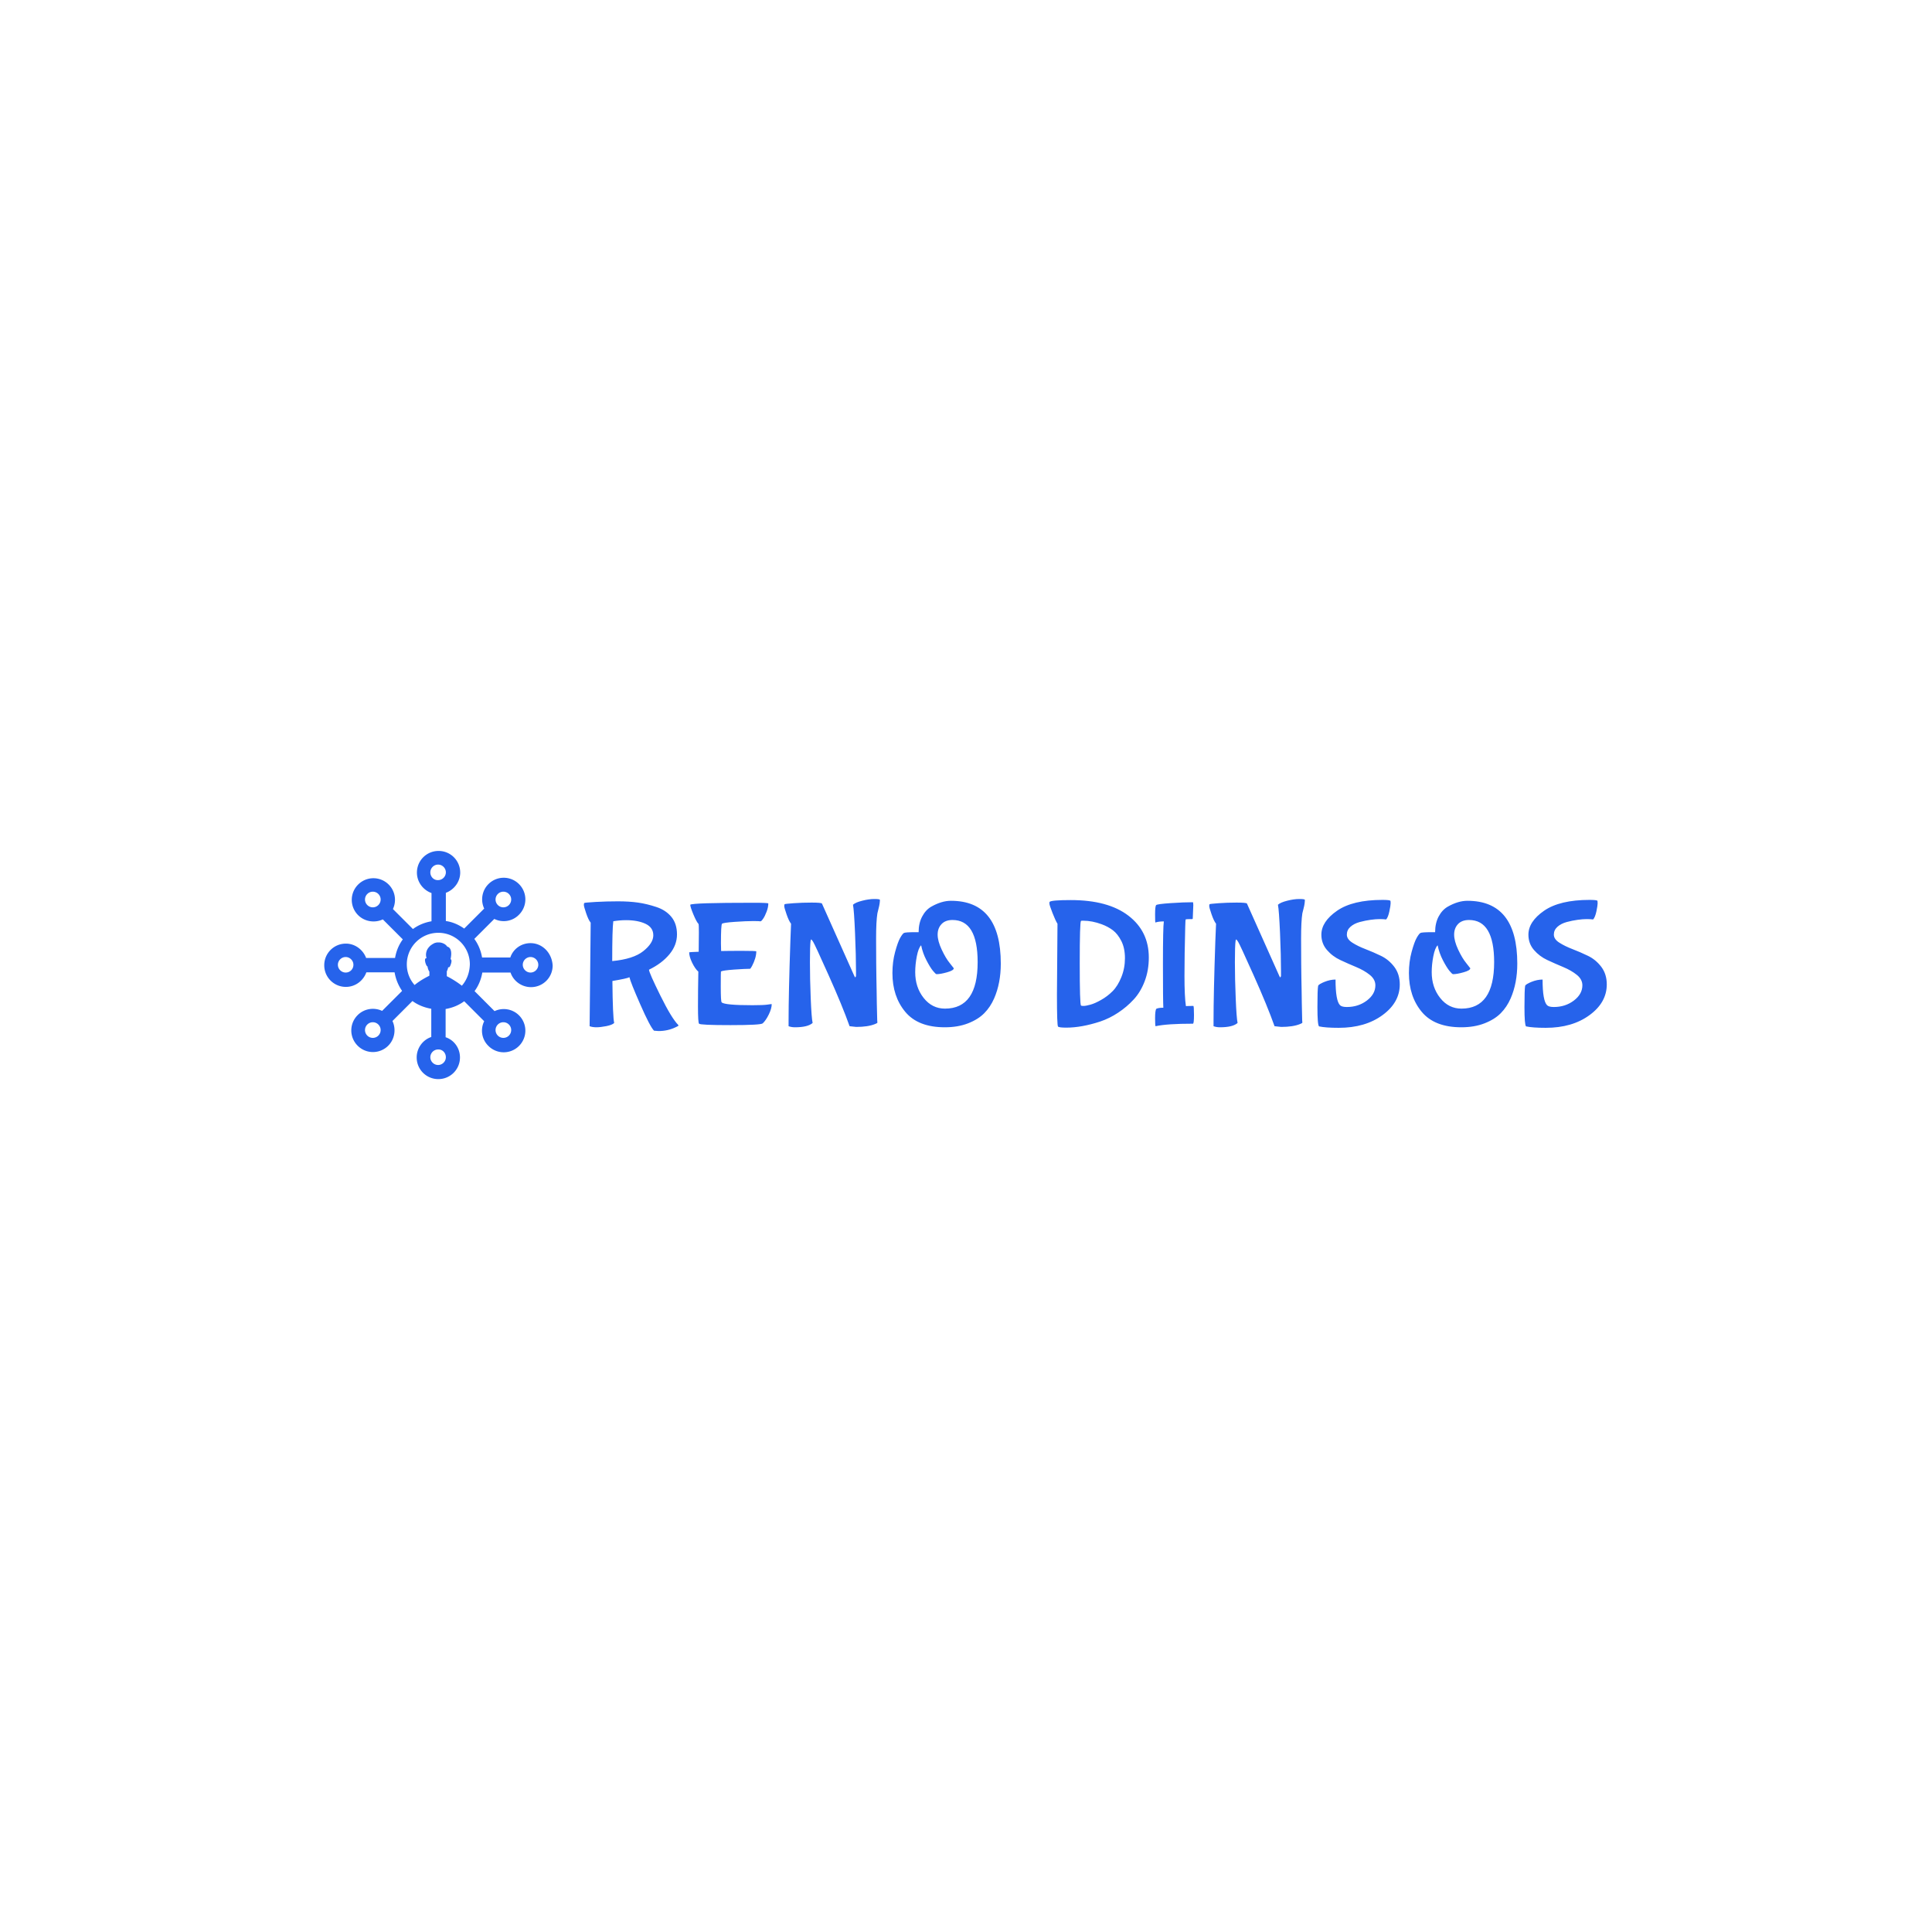 <svg xmlns="http://www.w3.org/2000/svg"
     version="1.1" width="1500" height="1500" viewBox="0 0 1500 1500">
    <rect width="1500" height="1500" fill="#ffffff"></rect>
    <g transform="matrix(0.667,0,0,0.667,249.394,659.862)">
        <svg viewBox="0 0 396 71" data-background-color="#ffffff" preserveAspectRatio="xMidYMid meet"
             height="268" width="1500" xmlns="http://www.w3.org/2000/svg">
            <g id="tight-bounds" transform="matrix(1,0,0,1,0.24,0.32)">
                <svg viewBox="0 0 395.52 70.36" height="70.36" width="395.52">
                    <g>
                        <svg viewBox="0 0 495.876 88.213" height="70.36"
                             width="395.52">
                            <g transform="matrix(1,0,0,1,100.356,18.58)">
                                <svg viewBox="0 0 395.52 51.053" height="51.053" width="395.52">
                                    <g id="textblocktransform">
                                        <svg viewBox="0 0 395.52 51.053" height="51.053"
                                             width="395.52" id="textblock">
                                            <g>
                                                <svg viewBox="0 0 395.52 51.053" height="51.053"
                                                     width="395.52">
                                                    <g transform="matrix(1,0,0,1,0,0)">
                                                        <svg width="395.52" viewBox="2 -34.25 285.07 36.8"
                                                             height="51.053" data-palette-color="#2663eb">
                                                            <path
                                                                d="M9.9-16.95L9.9-16.95Q15.8-17.5 18.57-19.73 21.35-21.95 21.35-24.13 21.35-26.3 19.2-27.33 17.05-28.35 13.75-28.35L13.75-28.35Q12-28.35 10.2-28.05L10.2-28.05Q9.9-25.9 9.9-16.95ZM10.45 0.3Q9.9 0.85 8.25 1.18 6.6 1.5 5.5 1.5 4.4 1.5 3.6 1.2L3.6 1.2 3.9-27.65Q3.25-28.45 2.63-30.3 2-32.15 2-32.58 2-33 2.1-33.13 2.2-33.25 5.28-33.43 8.35-33.6 11.5-33.6 14.65-33.6 17.1-33.25 19.55-32.9 22.2-32.02 24.85-31.15 26.4-29.25 27.95-27.35 27.95-24.38 27.95-21.4 25.85-18.85 23.75-16.3 20.15-14.55L20.15-14.55Q20.15-13.75 23.3-7.38 26.45-1 28.3 0.85L28.3 0.85Q28.35 0.9 28.35 1.03 28.35 1.15 27.55 1.5L27.55 1.5Q25.35 2.55 22.8 2.55L22.8 2.55 21.55 2.45Q20.45 1.35 17.73-4.85 15-11.05 14.7-12.45L14.7-12.45Q14.1-12.1 9.95-11.4L9.95-11.4Q10.05-1.35 10.45 0.3L10.45 0.3ZM34-19.55L34-19.55 34.05-24.95Q34.05-27.1 33.95-27.3L33.95-27.3Q33.4-27.85 32.52-29.95 31.65-32.05 31.65-32.65L31.65-32.65Q32.2-33.2 49.2-33.2L49.2-33.2Q53.4-33.2 53.4-33L53.4-33Q53.4-31.95 52.92-30.7 52.45-29.45 51.92-28.7 51.4-27.95 51.17-28.03 50.95-28.1 49.12-28.1 47.3-28.1 44.05-27.88 40.8-27.65 40.5-27.35 40.2-27.05 40.2-21.85L40.2-21.85 40.25-19.75Q42.25-19.8 46.15-19.8 50.05-19.8 50.05-19.65L50.05-19.65Q50.05-17.85 48.85-15.55L48.85-15.55Q48.4-14.75 48.3-14.8L48.3-14.8Q47-14.8 43.85-14.58 40.7-14.35 40.2-14.05L40.2-14.05Q40.15-14 40.15-9.85 40.15-5.7 40.4-5.45L40.4-5.45Q41.2-4.65 49-4.65L49-4.65Q52.15-4.65 53.25-4.83 54.35-5 54.35-4.95L54.35-4.95Q54.35-3.75 53.55-2.1 52.75-0.45 51.85 0.4L51.85 0.4Q51.35 0.9 42.87 0.9 34.4 0.9 34.1 0.5L34.1 0.5Q33.8 0.25 33.8-4.33 33.8-8.9 33.9-14L33.9-14Q33-14.8 32.17-16.5 31.35-18.2 31.35-19.4L31.35-19.4Q31.35-19.45 34-19.55ZM60.84 1.5L60.84 1.5Q59.84 1.5 59.05 1.2L59.05 1.2 59.05-0.3Q59.05-7.95 59.55-22.5L59.55-22.5 59.74-27.35Q59.09-28.2 58.47-30.03 57.84-31.85 57.84-32.27 57.84-32.7 57.95-32.8 58.05-32.9 60.47-33.08 62.89-33.25 65.47-33.25 68.05-33.25 68.34-33L68.34-33Q77.19-13.2 77.37-12.8 77.55-12.4 77.64-12.4L77.64-12.4 77.84-12.75 77.84-14.15Q77.84-18.4 77.57-24.75 77.3-31.1 77-32.65L77-32.65Q77.69-33.3 79.57-33.77 81.44-34.25 82.97-34.25 84.5-34.25 84.5-34L84.5-34Q84.5-33 84.14-31.65 83.8-30.3 83.8-30.25L83.8-30.25Q83.44-28 83.44-23.23 83.44-18.45 83.47-16.35 83.5-14.25 83.52-12.33 83.55-10.4 83.59-8.53 83.64-6.65 83.64-5.1L83.64-5.1Q83.75-1.8 83.75-0.5L83.75-0.5 83.8 0.2Q83.8 0.35 83.14 0.6L83.14 0.6Q81.19 1.4 77.89 1.4L77.89 1.4 76.05 1.2Q74.05-4.45 70.19-13.05 66.34-21.65 65.89-22.33 65.44-23 65.34-23L65.34-23 65.19-22.65Q65-21.25 65-16.63 65-12 65.22-6.55 65.44-1.1 65.75 0.3L65.75 0.3Q64.39 1.5 60.84 1.5ZM102.59 1.5L102.59 1.5Q95.14 1.5 91.57-2.8 87.99-7.1 87.99-13.6L87.99-13.6Q87.99-16.75 88.74-19.5 89.49-22.25 90.14-23.4 90.79-24.55 91.19-24.78 91.59-25 94.34-25L94.34-25 95.29-25Q95.29-27.5 96.27-29.35 97.24-31.2 98.79-32.1L98.79-32.1Q101.69-33.75 104.29-33.75L104.29-33.75Q118.19-33.75 118.19-16.25L118.19-16.25Q118.19-10.8 116.34-6.55L116.34-6.55Q115.29-4.15 113.59-2.43 111.89-0.7 109.07 0.4 106.24 1.5 102.59 1.5ZM111.74-16.65L111.74-16.65Q111.74-28.4 104.74-28.4L104.74-28.4Q102.74-28.4 101.67-27.25 100.59-26.1 100.59-24.33 100.59-22.55 101.72-20.15 102.84-17.75 103.99-16.35L103.99-16.35 105.09-14.95Q105.09-14.35 103.24-13.83 101.39-13.3 100.29-13.3L100.29-13.3Q100.04-13.3 99.27-14.25 98.49-15.2 97.47-17.18 96.44-19.15 95.99-21.35L95.99-21.35Q95.24-20.6 94.79-18.3 94.34-16 94.34-13.85L94.34-13.85Q94.34-9.65 96.69-6.68 99.04-3.7 102.64-3.7L102.64-3.7Q111.74-3.7 111.74-16.65ZM149.34-8.55Q150.79-10 151.79-12.48 152.79-14.95 152.79-17.75 152.79-20.55 151.79-22.53 150.79-24.5 149.44-25.53 148.09-26.55 146.34-27.2L146.34-27.2Q143.64-28.2 141.19-28.2L141.19-28.2Q140.54-28.2 140.54-28.15L140.54-28.15Q140.19-27.8 140.19-16.35 140.19-4.9 140.54-4.55L140.54-4.55Q140.64-4.45 141.26-4.45 141.89-4.45 143.16-4.8 144.44-5.15 146.16-6.13 147.89-7.1 149.34-8.55ZM133.84-7.6L133.84-7.6 133.99-27.35Q133.44-28.2 132.59-30.38 131.74-32.55 131.74-32.98 131.74-33.4 131.79-33.45L131.79-33.45Q132.29-33.95 137.69-33.95L137.69-33.95Q148.09-33.95 153.76-29.6 159.44-25.25 159.44-17.95L159.44-17.95Q159.44-14.35 158.29-11.33 157.14-8.3 155.21-6.23 153.29-4.15 150.91-2.58 148.54-1 145.89-0.1L145.89-0.1Q140.69 1.6 136.44 1.6L136.44 1.6Q134.44 1.6 134.14 1.3 133.84 1 133.84-7.6ZM171.84-4.45L171.84-4.45Q172.03-4.45 172.03-1.98 172.03 0.5 171.74 0.5L171.74 0.5Q164.49 0.5 161.34 1.2L161.34 1.2Q161.19 1.2 161.19-1 161.19-3.2 161.53-3.65L161.53-3.65Q162.13-3.95 163.49-3.95L163.49-3.95Q163.38-5.65 163.38-16.07 163.38-26.5 163.63-28L163.63-28 163.53-28Q162.19-28 161.28-27.7L161.28-27.7Q161.19-27.7 161.19-29.98 161.19-32.25 161.49-32.55L161.49-32.55Q161.78-32.85 165.49-33.1 169.19-33.35 171.69-33.35L171.69-33.35Q171.84-33.35 171.84-32.55L171.84-32.55 171.69-28.85Q171.69-28.65 171.53-28.65L171.53-28.65Q169.84-28.65 169.74-28.58 169.63-28.5 169.59-26.5L169.59-26.5Q169.38-18.6 169.38-12.83 169.38-7.05 169.78-4.4L169.78-4.4Q170.44-4.45 171.84-4.45ZM179.28 1.5L179.28 1.5Q178.28 1.5 177.48 1.2L177.48 1.2 177.48-0.3Q177.48-7.95 177.98-22.5L177.98-22.5 178.18-27.35Q177.53-28.2 176.91-30.03 176.28-31.85 176.28-32.27 176.28-32.7 176.38-32.8 176.48-32.9 178.91-33.08 181.33-33.25 183.91-33.25 186.48-33.25 186.78-33L186.78-33Q195.63-13.2 195.81-12.8 195.98-12.4 196.08-12.4L196.08-12.4 196.28-12.75 196.28-14.15Q196.28-18.4 196.01-24.75 195.73-31.1 195.43-32.65L195.43-32.65Q196.13-33.3 198.01-33.77 199.88-34.25 201.41-34.25 202.93-34.25 202.93-34L202.93-34Q202.93-33 202.58-31.65 202.23-30.3 202.23-30.25L202.23-30.25Q201.88-28 201.88-23.23 201.88-18.45 201.91-16.35 201.93-14.25 201.96-12.33 201.98-10.4 202.03-8.53 202.08-6.65 202.08-5.1L202.08-5.1Q202.18-1.8 202.18-0.5L202.18-0.5 202.23 0.2Q202.23 0.35 201.58 0.6L201.58 0.6Q199.63 1.4 196.33 1.4L196.33 1.4 194.48 1.2Q192.48-4.45 188.63-13.05 184.78-21.65 184.33-22.33 183.88-23 183.78-23L183.78-23 183.63-22.65Q183.43-21.25 183.43-16.63 183.43-12 183.66-6.55 183.88-1.1 184.18 0.3L184.18 0.3Q182.83 1.5 179.28 1.5ZM225.58-28.55L225.58-28.55Q224.78-28.65 223.75-28.65 222.73-28.65 221.25-28.45 219.78-28.25 218.21-27.83 216.63-27.4 215.63-26.5 214.63-25.6 214.63-24.33 214.63-23.05 216.16-22.08 217.68-21.1 219.83-20.28 221.98-19.45 224.16-18.4 226.33-17.35 227.86-15.33 229.38-13.3 229.38-10.45L229.38-10.45Q229.38-5.4 224.56-1.88 219.73 1.65 212.38 1.65L212.38 1.65Q208.68 1.65 206.88 1.25L206.88 1.25Q206.43 0.8 206.43-4.13 206.43-9.05 206.63-10.05L206.63-10.05Q206.78-10.5 208.38-11.15 209.98-11.8 211.48-11.8L211.48-11.8Q211.48-5.9 212.73-4.65L212.73-4.65Q213.23-4.15 214.63-4.15L214.63-4.15Q217.83-4.15 220.21-5.95 222.58-7.75 222.58-10.2L222.58-10.2Q222.58-11.85 221.03-13.1 219.48-14.35 217.25-15.28 215.03-16.2 212.83-17.23 210.63-18.25 209.08-20.05 207.53-21.85 207.53-24.3L207.53-24.3Q207.53-27.95 211.91-30.98 216.28-34 224.58-34L224.58-34Q226.53-34 226.78-33.75L226.78-33.75Q226.83-33.6 226.83-33.02 226.83-32.45 226.48-30.8 226.13-29.15 225.58-28.55ZM246.53 1.5L246.53 1.5Q239.08 1.5 235.5-2.8 231.93-7.1 231.93-13.6L231.93-13.6Q231.93-16.75 232.68-19.5 233.43-22.25 234.08-23.4 234.73-24.55 235.13-24.78 235.53-25 238.28-25L238.28-25 239.23-25Q239.23-27.5 240.2-29.35 241.18-31.2 242.73-32.1L242.73-32.1Q245.63-33.75 248.23-33.75L248.23-33.75Q262.13-33.75 262.13-16.25L262.13-16.25Q262.13-10.8 260.28-6.55L260.28-6.55Q259.23-4.15 257.53-2.43 255.83-0.7 253 0.4 250.18 1.5 246.53 1.5ZM255.68-16.65L255.68-16.65Q255.68-28.4 248.68-28.4L248.68-28.4Q246.68-28.4 245.6-27.25 244.53-26.1 244.53-24.33 244.53-22.55 245.65-20.15 246.78-17.75 247.93-16.35L247.93-16.35 249.03-14.95Q249.03-14.35 247.18-13.83 245.33-13.3 244.23-13.3L244.23-13.3Q243.98-13.3 243.2-14.25 242.43-15.2 241.4-17.18 240.38-19.15 239.93-21.35L239.93-21.35Q239.18-20.6 238.73-18.3 238.28-16 238.28-13.85L238.28-13.85Q238.28-9.65 240.63-6.68 242.98-3.7 246.58-3.7L246.58-3.7Q255.68-3.7 255.68-16.65ZM283.27-28.55L283.27-28.55Q282.48-28.65 281.45-28.65 280.43-28.65 278.95-28.45 277.48-28.25 275.9-27.83 274.32-27.4 273.32-26.5 272.32-25.6 272.32-24.33 272.32-23.05 273.85-22.08 275.38-21.1 277.52-20.28 279.68-19.45 281.85-18.4 284.02-17.35 285.55-15.33 287.07-13.3 287.07-10.45L287.07-10.45Q287.07-5.4 282.25-1.88 277.43 1.65 270.07 1.65L270.07 1.65Q266.38 1.65 264.57 1.25L264.57 1.25Q264.13 0.8 264.13-4.13 264.13-9.05 264.32-10.05L264.32-10.05Q264.48-10.5 266.07-11.15 267.68-11.8 269.18-11.8L269.18-11.8Q269.18-5.9 270.43-4.65L270.43-4.65Q270.93-4.15 272.32-4.15L272.32-4.15Q275.52-4.15 277.9-5.95 280.27-7.75 280.27-10.2L280.27-10.2Q280.27-11.85 278.73-13.1 277.18-14.35 274.95-15.28 272.73-16.2 270.52-17.23 268.32-18.25 266.77-20.05 265.23-21.85 265.23-24.3L265.23-24.3Q265.23-27.95 269.6-30.98 273.98-34 282.27-34L282.27-34Q284.23-34 284.48-33.75L284.48-33.75Q284.52-33.6 284.52-33.02 284.52-32.45 284.18-30.8 283.82-29.15 283.27-28.55Z"
                                                                opacity="1" transform="matrix(1,0,0,1,0,0)"
                                                                fill="#2663eb" class="wordmark-text-0"
                                                                data-fill-palette-color="primary" id="text-0"></path>
                                                        </svg>
                                                    </g>
                                                </svg>
                                            </g>
                                        </svg>
                                    </g>
                                </svg>
                            </g>
                            <g>
                                <svg viewBox="0 0 88.304 88.213" height="88.213"
                                     width="88.304">
                                    <g>
                                        <svg xmlns="http://www.w3.org/2000/svg" version="1.1" x="0" y="0"
                                             viewBox="1.6 1.6 97.1 97" enable-background="new 0 0 100 100"
                                             xml:space="preserve" height="88.213" width="88.304"
                                             class="icon-icon-0" data-fill-palette-color="accent" id="icon-0"><path d="M89.3 40.8C85.3 40.8 81.9 43.3 80.7 46.9H68.7C68.2 44 67.1 41.3 65.4 39L73.9 30.5C77.3 32.2 81.6 31.6 84.4 28.7 88 25.1 88 19.3 84.4 15.7S75 12.1 71.4 15.7C68.6 18.5 68 22.7 69.6 26.1L61.1 34.6C58.8 33 56.2 31.8 53.3 31.4V19.4C56.8 18.1 59.4 14.7 59.4 10.8 59.4 5.7 55.3 1.6 50.2 1.6S41 5.7 41 10.8C41 14.8 43.6 18.2 47.2 19.5V31.5C44.3 32 41.6 33.1 39.3 34.8L30.8 26.3C32.4 22.9 31.8 18.7 29 15.9 25.4 12.3 19.6 12.3 16 15.9S12.4 25.3 16 28.9C18.8 31.7 23.1 32.3 26.5 30.7L35 39.2C33.3 41.5 32.2 44.2 31.7 47.1H19.4C18.1 43.6 14.7 41 10.8 41 5.7 41 1.6 45.1 1.6 50.2S5.7 59.4 10.8 59.4C14.8 59.4 18.2 56.8 19.5 53.2H31.5C32 56.1 33.1 58.8 34.7 61.1L26.2 69.6C22.8 68 18.6 68.6 15.8 71.4 12.2 75 12.2 80.8 15.8 84.4S25.2 88 28.8 84.4C31.6 81.6 32.2 77.3 30.6 73.9L39.1 65.4C41.4 67.1 44.2 68.2 47.1 68.7V80.7C43.5 81.9 40.9 85.4 40.9 89.4 40.9 94.5 45 98.6 50.1 98.6S59.3 94.5 59.3 89.4C59.3 85.4 56.8 82 53.2 80.8V68.8C56.1 68.3 58.8 67.2 61.1 65.5L69.6 74C67.9 77.4 68.5 81.7 71.4 84.5 75 88.1 80.8 88.1 84.4 84.5S88 75.1 84.4 71.5C81.6 68.7 77.4 68.1 74 69.7L65.5 61.2C67.2 58.9 68.3 56.2 68.8 53.3H80.8C82 56.9 85.5 59.5 89.5 59.5 94.6 59.5 98.7 55.4 98.7 50.3 98.4 44.9 94.3 40.8 89.3 40.8M75.4 19.9C76.7 18.6 78.8 18.6 80.1 19.9S81.4 23.3 80.1 24.6A3.32 3.32 0 0 1 75.4 24.6 3.32 3.32 0 0 1 75.4 19.9M24.6 24.6A3.32 3.32 0 0 1 19.9 24.6C18.6 23.3 18.6 21.2 19.9 19.9S23.3 18.6 24.6 19.9 25.9 23.3 24.6 24.6M10.7 53.3C8.9 53.3 7.4 51.8 7.4 50S8.9 46.7 10.7 46.7 14 48.2 14 50 12.6 53.3 10.7 53.3M24.6 80.1A3.32 3.32 0 0 1 19.9 80.1 3.32 3.32 0 0 1 19.9 75.4C21.2 74.1 23.3 74.1 24.6 75.4S25.9 78.8 24.6 80.1M46.7 10.7C46.7 8.9 48.2 7.4 50 7.4S53.3 8.9 53.3 10.7 51.8 14 50 14C48.2 14.1 46.7 12.6 46.7 10.7M53.3 89.3C53.3 91.1 51.8 92.6 50 92.6S46.7 91.1 46.7 89.3 48.2 86 50 86C51.8 85.9 53.3 87.4 53.3 89.3M60.1 58.9C57.3 56.7 54.4 55.2 53.8 54.9 53.7 54.9 53.7 54.8 53.7 54.7V52.8C54 52.2 54.2 51.6 54.3 51 54.4 51 54.4 51.1 54.5 51.1 54.8 51.1 55.1 50.8 55.5 49.5S55.6 47.7 55.3 47.6C56.4 42.5 53.9 42.3 53.9 42.3S53.5 41.6 52.6 41.1C52 40.8 51.3 40.5 50.3 40.5H49.8C49.4 40.5 49.1 40.6 48.7 40.7S47.9 41.1 47.5 41.3C47.1 41.6 46.6 41.9 46.3 42.3 45.7 42.9 45.2 43.7 45 44.6 44.8 45.4 44.8 46.3 45.1 47.2H45C44.6 47.2 44.2 47.5 44.6 49.1 45 50.4 45.3 50.7 45.5 50.7 45.6 51.4 45.8 52.2 46.3 52.9V54.5C46.3 54.6 46.3 54.6 46.2 54.7 45.6 55 42.7 56.4 40 58.6 37.9 56.2 36.7 53.2 36.7 49.8 36.7 42.4 42.7 36.4 50.1 36.4S63.5 42.4 63.5 49.8C63.4 53.4 62.2 56.5 60.1 58.9M75.4 75.4C76.7 74.1 78.8 74.1 80.1 75.4S81.4 78.8 80.1 80.1A3.32 3.32 0 0 1 75.4 80.1 3.32 3.32 0 0 1 75.4 75.4M89.3 53.3C87.5 53.3 86 51.8 86 50S87.5 46.7 89.3 46.7 92.6 48.2 92.6 50 91.1 53.3 89.3 53.3" fill="#2663eb" data-fill-palette-color="accent"></path></svg>
                                    </g>
                                </svg>
                            </g>
                        </svg>
                    </g>
                    <defs></defs>
                </svg>
                <rect width="395.52" height="70.36" fill="none" stroke="none" visibility="hidden"></rect>
            </g>
        </svg>
    </g>
</svg>
